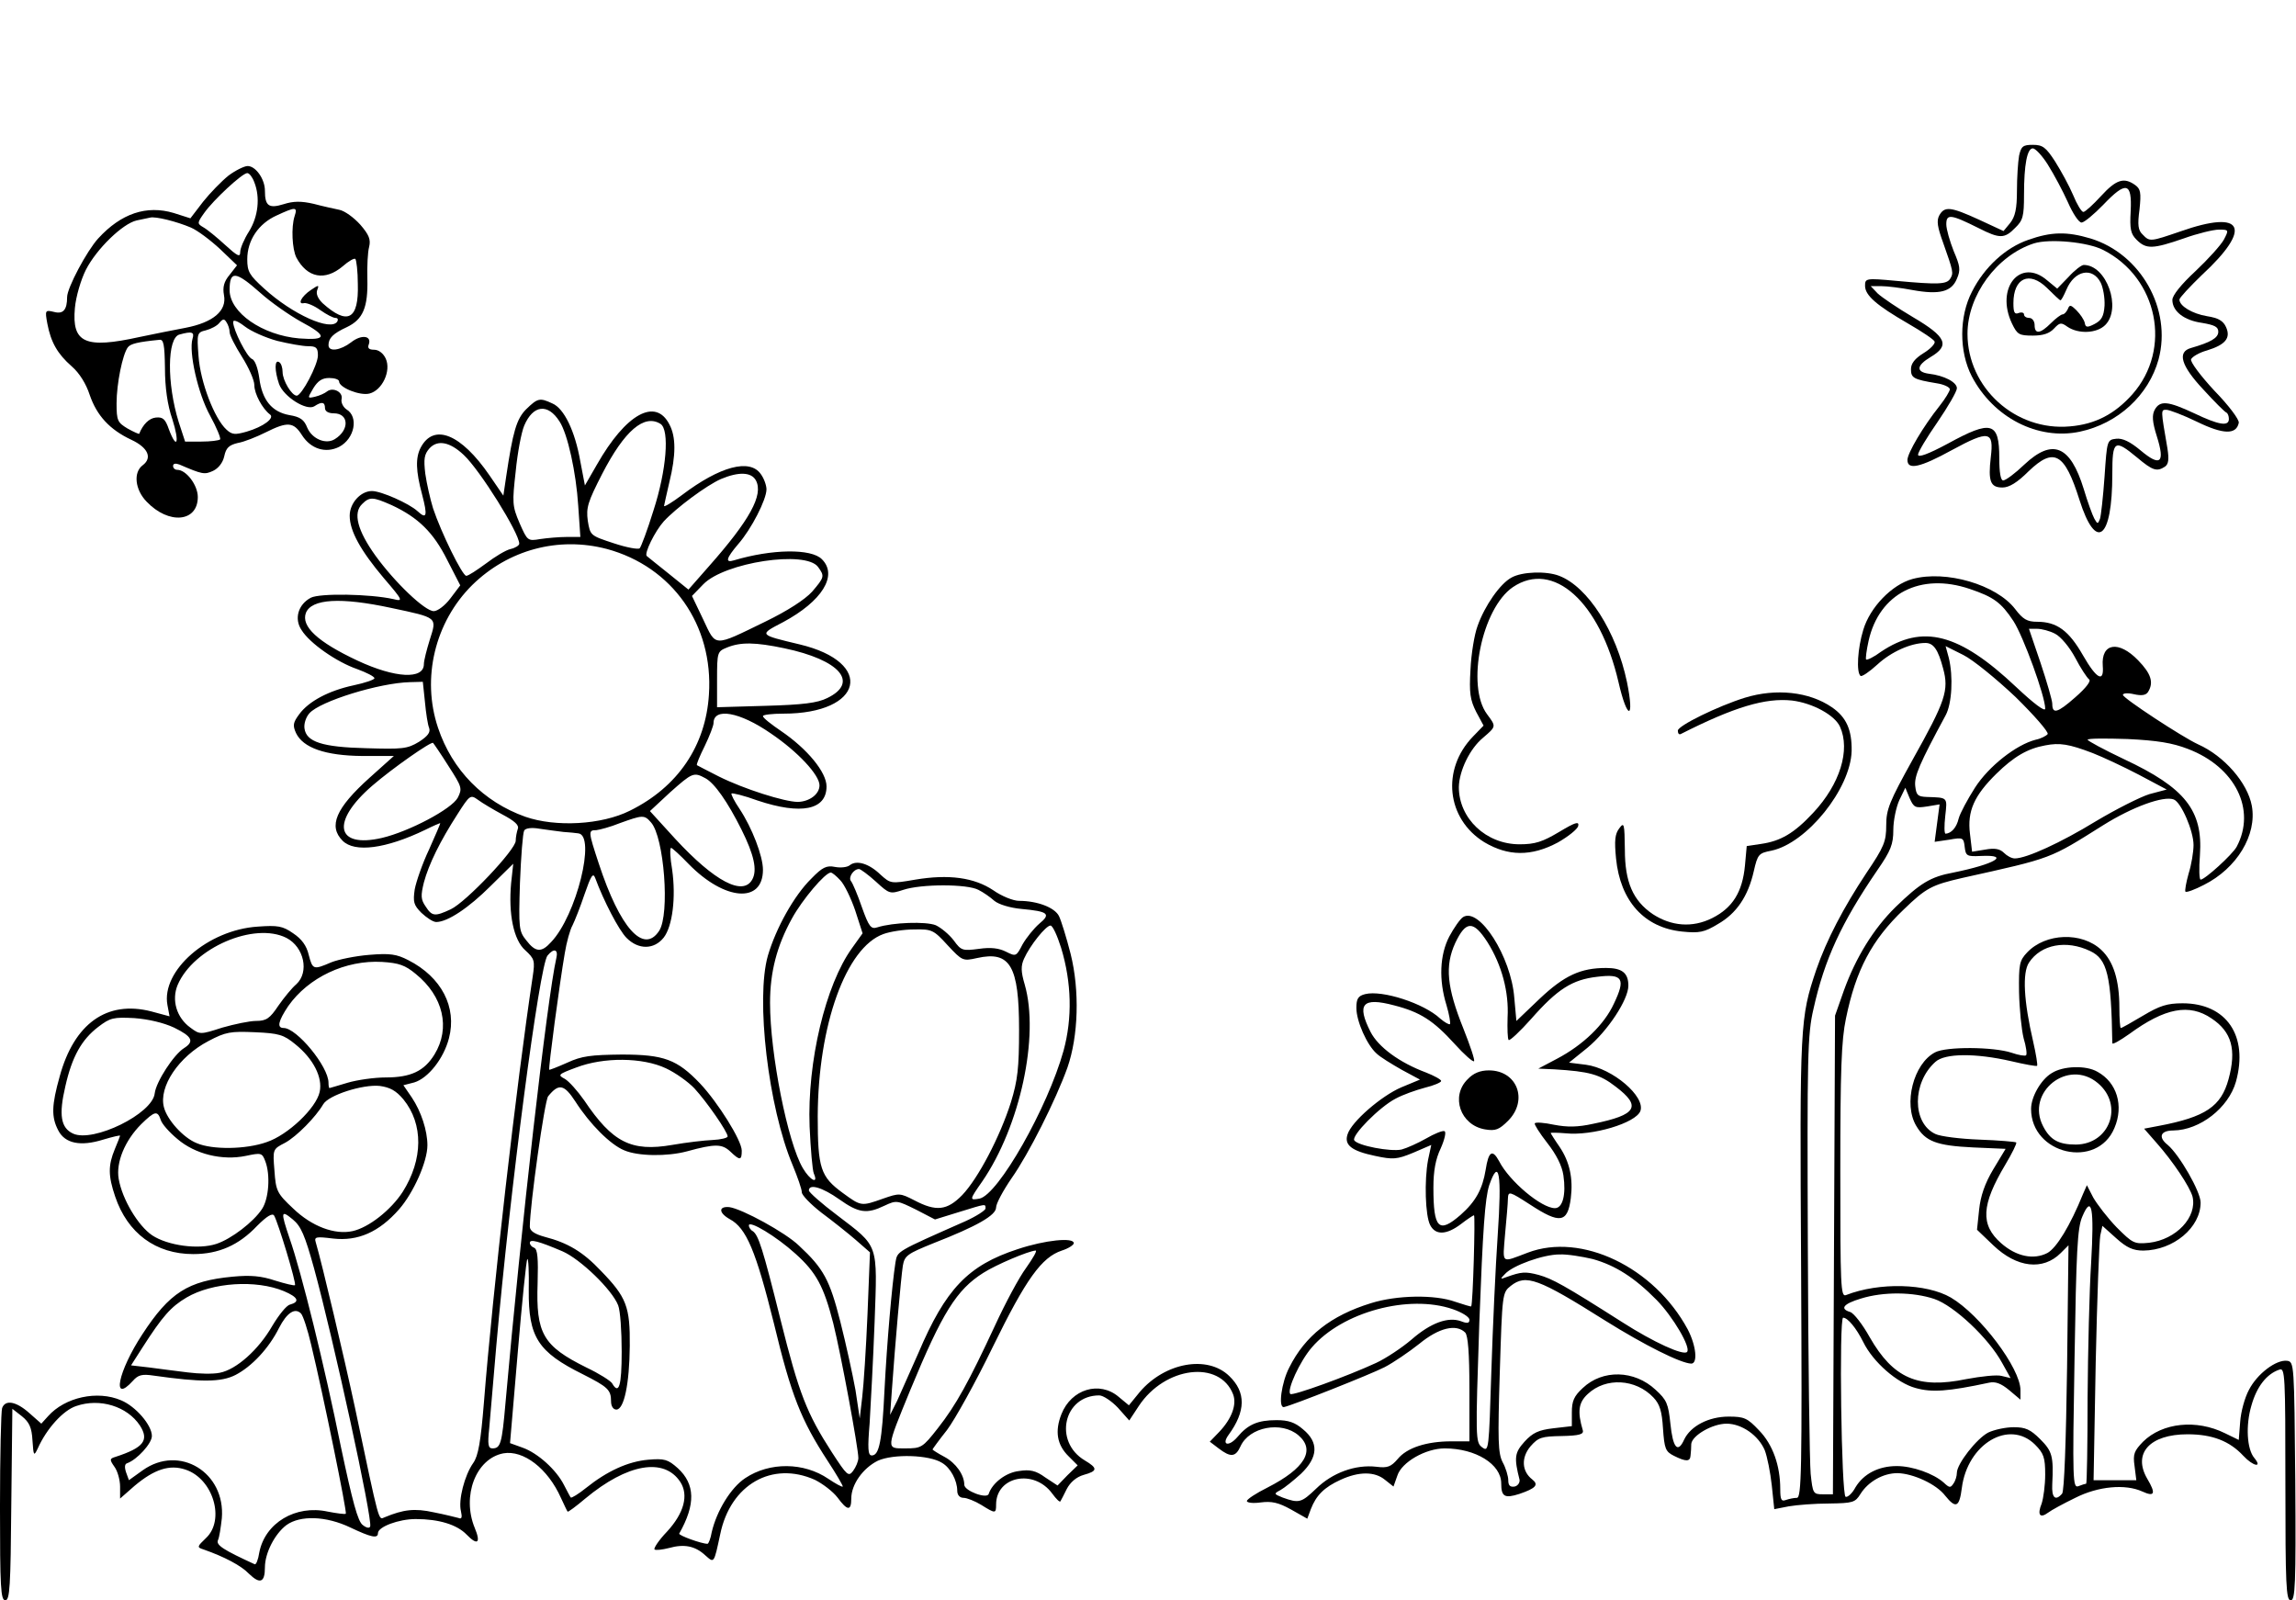 <?xml version="1.0" standalone="no"?>
<!DOCTYPE svg PUBLIC "-//W3C//DTD SVG 20010904//EN"
 "http://www.w3.org/TR/2001/REC-SVG-20010904/DTD/svg10.dtd">
<svg version="1.0" xmlns="http://www.w3.org/2000/svg"
 width="650pt" height="453pt" viewBox="0 0 650 453"
 preserveAspectRatio="xMidYMid meet">
<g transform="translate(0,453) scale(0.1,-0.1)"
fill="#000000" stroke="none">
<path d="M5716 4089 c-3 -17 -6 -62 -6 -99 0 -51 -5 -73 -19 -91 l-19 -23 -69
32 c-81 37 -98 39 -113 12 -8 -15 -5 -33 11 -77 29 -82 30 -86 20 -102 -10
-16 -34 -17 -153 -6 -86 8 -88 7 -88 -14 0 -27 32 -55 122 -107 40 -23 74 -46
75 -51 2 -6 -12 -21 -32 -33 -24 -15 -35 -29 -35 -45 0 -25 7 -29 73 -40 20
-3 37 -11 37 -17 0 -5 -13 -27 -29 -47 -47 -59 -91 -134 -91 -153 0 -29 35
-22 126 28 105 57 119 54 110 -20 -8 -69 -1 -86 33 -86 19 0 42 14 74 46 72
69 102 52 144 -81 47 -148 93 -112 93 73 0 96 6 100 70 47 44 -37 56 -41 79
-26 10 7 12 20 7 52 -19 110 -19 109 -3 109 8 0 48 -15 87 -34 74 -36 111 -37
118 -3 2 9 -29 50 -69 91 -39 42 -69 82 -66 89 3 7 23 19 45 25 52 16 68 35
54 66 -8 18 -22 26 -54 31 -42 7 -78 29 -78 47 0 5 29 36 63 69 145 134 119
187 -60 124 -85 -29 -87 -30 -107 -9 -13 12 -15 27 -9 71 5 48 3 58 -12 69
-32 23 -54 16 -97 -31 -23 -25 -45 -45 -50 -45 -5 0 -18 21 -29 48 -11 26 -34
68 -51 95 -26 40 -35 47 -63 47 -28 0 -33 -4 -39 -31z m82 -26 c17 -27 42 -74
56 -105 14 -32 31 -58 39 -58 7 0 35 23 62 51 64 67 81 63 77 -18 -3 -52 0
-65 17 -82 27 -27 46 -26 133 4 39 14 84 25 100 25 28 0 28 -1 14 -28 -8 -15
-44 -55 -80 -89 -41 -38 -66 -69 -66 -82 0 -32 33 -58 84 -65 35 -6 46 -11 46
-25 0 -18 -22 -30 -77 -46 -40 -11 -29 -50 35 -118 31 -34 60 -63 65 -65 4 -2
7 -10 7 -18 0 -22 -29 -17 -98 16 -75 35 -97 37 -112 10 -8 -15 -7 -34 6 -75
24 -76 10 -87 -46 -40 -30 25 -51 35 -69 33 -26 -3 -26 -5 -33 -107 -4 -57
-10 -111 -13 -120 -6 -15 -7 -15 -16 1 -5 9 -19 47 -30 84 -38 123 -88 144
-168 69 -26 -25 -53 -45 -60 -45 -7 0 -11 22 -11 63 0 103 -22 109 -146 41
-56 -30 -84 -40 -84 -31 0 7 25 49 55 92 30 44 55 87 55 96 0 17 -36 36 -79
41 -37 5 -36 23 4 47 56 33 46 57 -49 113 -44 26 -88 56 -100 67 l-20 21 30 0
c17 0 56 -5 88 -11 77 -14 111 -5 126 32 11 25 9 36 -9 78 -11 28 -21 62 -21
76 0 30 12 29 92 -11 59 -30 73 -30 103 1 22 21 25 33 25 93 0 87 9 132 25
132 7 0 27 -21 43 -47z"/>
<path d="M5742 3851 c-64 -22 -124 -77 -159 -146 -37 -71 -37 -170 -1 -240 61
-117 187 -182 306 -157 108 23 195 103 223 205 38 142 -51 299 -193 342 -67
20 -111 19 -176 -4z m213 -29 c154 -79 195 -280 82 -408 -50 -56 -105 -85
-177 -91 -154 -14 -290 109 -290 262 0 109 83 222 188 256 45 14 153 4 197
-19z"/>
<path d="M5856 3746 l-32 -33 -28 23 c-76 66 -148 -21 -100 -122 15 -31 20
-34 59 -34 29 0 47 6 60 20 16 17 20 18 38 5 31 -21 83 -19 107 5 47 47 4 170
-61 170 -6 0 -26 -15 -43 -34z m91 -16 c7 -14 12 -43 11 -65 -2 -31 -9 -42
-28 -52 -21 -11 -26 -10 -28 3 -2 9 -13 25 -23 35 -17 17 -20 17 -25 4 -4 -8
-10 -15 -15 -15 -4 0 -19 -11 -33 -25 -30 -30 -46 -32 -46 -5 0 11 -7 20 -15
20 -8 0 -15 4 -15 10 0 5 -7 7 -15 4 -12 -5 -15 2 -15 28 0 71 45 92 95 43 19
-19 36 -35 38 -35 3 0 10 14 17 30 23 55 74 65 97 20z"/>
<path d="M647 4033 c-20 -16 -52 -49 -72 -74 l-36 -47 -47 15 c-77 23 -149 -1
-214 -72 -32 -35 -88 -140 -88 -166 0 -36 -11 -49 -37 -42 -25 6 -26 5 -19
-33 10 -53 29 -86 69 -121 22 -19 41 -50 51 -81 20 -58 56 -98 118 -127 47
-22 60 -51 32 -72 -27 -20 -22 -69 11 -103 63 -66 145 -58 145 13 0 34 -33 77
-58 77 -7 0 -12 5 -12 11 0 7 7 8 18 4 65 -28 71 -29 95 -18 15 7 28 23 32 42
5 23 13 31 38 37 18 3 53 17 79 30 62 31 79 30 103 -8 25 -39 67 -52 105 -33
44 23 56 85 21 106 -10 7 -16 20 -14 29 5 20 -24 35 -41 22 -6 -5 -21 -12 -34
-15 -22 -5 -22 -5 -5 24 13 21 25 29 45 29 15 0 28 -4 28 -10 0 -17 59 -41 86
-34 36 9 62 64 46 99 -7 15 -20 25 -33 25 -15 0 -19 5 -15 15 9 25 -21 29 -50
6 -30 -23 -64 -28 -64 -8 0 20 13 33 52 51 46 22 60 56 58 137 -1 35 1 76 5
90 5 21 0 34 -25 63 -18 20 -44 39 -59 42 -14 3 -47 10 -73 17 -35 8 -57 8
-85 -1 -42 -13 -53 -5 -53 38 0 33 -26 70 -49 70 -9 0 -34 -12 -54 -27z m73
-19 c17 -43 11 -97 -15 -139 -14 -22 -25 -48 -25 -59 0 -15 -8 -11 -43 21 -24
22 -51 44 -62 50 -17 10 -17 12 3 40 26 37 108 113 122 113 6 0 15 -12 20 -26z
m114 -96 c-10 -31 -7 -93 5 -117 31 -58 81 -67 131 -25 17 15 33 24 36 21 3
-3 7 -35 7 -71 3 -101 -29 -118 -100 -54 -13 13 -19 26 -15 37 6 15 4 15 -18
0 -27 -18 -39 -42 -19 -37 8 1 28 -7 46 -20 17 -12 36 -22 43 -22 6 0 8 -4 5
-10 -18 -29 -127 20 -207 93 -42 38 -48 48 -48 83 0 54 32 101 83 124 54 25
60 25 51 -2z m-294 -32 c19 -8 56 -36 83 -61 l48 -46 -21 -27 c-16 -19 -20
-35 -16 -57 9 -45 -31 -78 -109 -93 -33 -6 -91 -18 -130 -26 -154 -34 -192
-17 -183 82 3 33 17 80 31 108 30 59 104 131 144 140 15 3 33 7 38 8 15 4 75
-11 115 -28z m197 -185 c30 -27 82 -63 114 -81 77 -41 76 -54 -4 -48 -104 9
-197 73 -197 137 0 56 17 54 87 -8z m-87 -111 c0 -9 16 -40 35 -70 19 -30 35
-66 35 -80 0 -25 23 -67 44 -83 15 -10 -18 -35 -66 -49 -32 -9 -41 -9 -57 6
-34 31 -74 135 -79 208 -5 65 -4 67 21 73 15 4 32 13 38 21 10 12 14 12 20 2
5 -7 9 -20 9 -28z m135 -25 c33 -8 72 -15 87 -15 23 0 28 -4 28 -26 0 -27 -46
-114 -60 -114 -14 0 -40 43 -40 67 0 12 -4 25 -10 28 -13 8 -13 -24 0 -62 13
-36 78 -77 100 -63 21 14 30 12 30 -5 0 -9 9 -15 25 -15 43 0 45 -47 3 -73
-25 -16 -64 0 -78 32 -9 23 -20 31 -51 36 -49 9 -77 42 -85 105 -4 28 -12 51
-21 54 -14 6 -52 80 -53 104 0 8 12 4 33 -12 18 -14 59 -32 92 -41z m-240 6
c-11 -37 15 -155 50 -218 18 -33 31 -64 28 -67 -4 -3 -27 -6 -53 -6 l-46 0
-18 55 c-34 109 -33 239 2 248 36 10 43 7 37 -12z m-78 -83 c0 -54 7 -105 21
-145 21 -66 13 -89 -10 -28 -10 29 -17 35 -37 33 -19 -2 -36 -19 -47 -46 -1
-1 -15 5 -33 15 -28 17 -31 22 -31 71 0 56 17 139 32 159 8 10 28 15 89 21 12
2 15 -12 16 -80z"/>
<path d="M1490 3372 c-28 -28 -38 -64 -57 -191 l-8 -54 -39 57 c-81 118 -158
149 -195 79 -15 -29 -14 -66 4 -133 16 -61 13 -71 -13 -47 -24 22 -103 57
-129 57 -32 0 -63 -34 -63 -70 0 -43 31 -99 97 -177 54 -63 55 -66 27 -59 -67
15 -209 17 -234 4 -36 -19 -48 -60 -26 -92 23 -37 99 -90 157 -110 27 -10 49
-21 49 -26 0 -4 -26 -13 -59 -20 -70 -15 -127 -45 -154 -82 -17 -23 -19 -31
-9 -53 20 -42 83 -64 187 -65 l90 0 -68 -61 c-97 -87 -118 -138 -77 -179 34
-34 122 -23 234 31 22 11 41 19 42 19 2 0 -13 -33 -31 -74 -19 -40 -37 -92
-41 -114 -5 -35 -3 -44 19 -66 15 -14 33 -26 42 -26 32 0 92 40 154 102 l64
63 -6 -55 c-8 -87 7 -161 40 -190 26 -24 28 -29 21 -75 -46 -305 -113 -889
-138 -1205 -9 -111 -16 -151 -30 -171 -25 -35 -43 -106 -35 -137 4 -18 2 -23
-7 -19 -8 2 -39 10 -70 16 -54 12 -86 8 -139 -14 -18 -7 -13 -27 -84 310 -31
144 -93 407 -111 468 -5 16 0 17 49 11 70 -8 130 18 187 83 41 47 80 135 80
181 0 42 -18 96 -44 135 l-24 35 31 8 c39 12 83 67 98 125 23 88 -21 173 -115
221 -33 17 -52 20 -111 15 -38 -3 -87 -13 -107 -21 -51 -22 -53 -21 -64 21 -6
26 -20 45 -44 61 -30 21 -44 23 -100 19 -142 -9 -274 -125 -256 -222 l6 -32
-52 14 c-125 32 -218 -34 -259 -184 -23 -82 -24 -115 -4 -153 19 -37 63 -46
127 -26 27 8 48 13 48 11 0 -1 -7 -19 -15 -38 -19 -46 -19 -75 1 -134 35 -104
115 -163 221 -163 72 0 129 25 181 80 27 27 43 37 48 29 11 -18 64 -193 59
-197 -2 -2 -27 4 -56 13 -39 13 -69 16 -121 11 -126 -12 -178 -45 -255 -163
-69 -105 -88 -199 -27 -132 15 17 26 20 59 15 134 -19 191 -19 232 2 46 24 94
75 123 133 22 43 45 58 62 41 6 -6 19 -46 29 -89 34 -141 102 -474 98 -478 -2
-2 -25 1 -51 6 -91 20 -178 -32 -194 -116 -3 -20 -9 -35 -13 -33 -87 40 -110
54 -104 68 4 8 8 36 11 62 11 130 -120 210 -224 136 l-39 -28 -8 22 c-5 15 -4
24 3 26 28 10 70 56 70 77 0 31 -46 84 -87 101 -67 29 -159 9 -207 -45 l-19
-21 -34 30 c-37 33 -68 39 -77 14 -3 -9 -6 -135 -6 -280 0 -227 2 -264 15
-264 13 0 15 39 17 271 l3 271 27 -21 c21 -17 28 -32 30 -69 3 -44 4 -45 15
-22 25 56 72 108 109 120 67 23 144 -1 180 -55 27 -42 11 -63 -69 -89 -17 -5
-17 -8 -3 -28 9 -12 16 -38 16 -56 l0 -34 41 36 c56 47 99 61 144 46 79 -26
113 -143 58 -194 -25 -24 -26 -26 -7 -32 60 -21 107 -46 129 -69 31 -30 45
-25 45 18 0 41 28 95 61 120 39 28 112 26 181 -7 59 -28 78 -32 78 -16 0 18
59 40 107 40 66 0 117 -16 144 -44 31 -32 41 -24 23 19 -37 90 3 196 81 211
57 10 126 -43 163 -126 9 -19 17 -37 19 -39 1 -2 24 15 50 37 119 99 223 117
269 47 24 -37 11 -88 -38 -141 -23 -24 -38 -47 -35 -50 3 -3 21 -1 41 4 43 12
74 6 103 -21 25 -22 24 -24 42 60 29 141 147 208 268 154 22 -11 51 -33 64
-50 28 -38 39 -39 39 -3 0 40 33 86 75 107 44 20 146 17 182 -6 24 -14 43 -50
43 -79 0 -12 7 -20 18 -20 9 0 32 -9 50 -20 40 -25 42 -25 42 1 0 80 107 102
159 31 11 -15 21 -25 23 -22 2 3 10 19 18 35 10 19 27 34 48 40 40 11 40 19 3
41 -89 53 -60 184 41 184 11 0 35 -16 53 -35 l32 -36 27 41 c74 112 229 131
267 33 11 -29 -4 -69 -39 -106 l-27 -28 25 -19 c34 -26 48 -25 62 6 25 55 116
72 164 31 49 -42 18 -94 -88 -148 -32 -16 -58 -33 -58 -38 0 -5 18 -7 39 -4
31 4 50 0 86 -20 l46 -26 10 27 c15 39 38 62 84 83 52 24 97 24 126 0 l24 -19
11 31 c12 38 80 77 134 77 88 0 160 -45 160 -99 0 -38 10 -43 51 -30 47 16 56
26 37 41 -30 23 -32 62 -5 94 22 25 31 28 88 29 50 1 63 5 60 16 -16 54 -12
79 14 103 51 48 136 43 186 -10 18 -19 24 -39 27 -88 4 -57 7 -65 31 -77 34
-17 46 -17 47 1 1 8 2 23 2 33 3 24 60 57 100 57 43 0 90 -33 108 -75 7 -18
16 -63 20 -100 l7 -67 41 8 c23 4 74 8 114 8 68 1 74 3 89 27 22 35 64 59 105
59 44 -1 110 -31 135 -64 30 -37 40 -33 47 22 16 125 134 195 207 123 25 -25
29 -37 29 -85 0 -30 -5 -67 -10 -82 -13 -32 -5 -43 18 -26 9 7 44 26 77 42 65
33 142 40 190 18 35 -16 39 -6 14 36 -42 72 7 126 114 126 70 0 119 -19 158
-61 28 -30 55 -35 31 -6 -21 25 -25 92 -8 149 15 53 43 89 79 101 16 6 17 -14
17 -323 0 -288 2 -330 15 -330 13 0 15 42 13 338 -3 331 -3 337 -23 340 -31 4
-85 -37 -108 -82 -12 -22 -23 -62 -25 -91 l-4 -51 -39 19 c-81 40 -177 30
-232 -24 -25 -26 -29 -35 -24 -69 l5 -40 -60 0 -61 0 6 332 c4 183 10 345 13
361 l6 27 39 -35 c30 -27 48 -35 77 -35 85 1 162 65 162 136 0 31 -60 135 -93
163 -28 22 -21 41 16 41 75 1 156 64 177 138 36 130 -27 222 -151 222 -44 0
-65 -7 -112 -35 -32 -19 -60 -35 -63 -35 -2 0 -4 26 -4 58 0 78 -17 131 -51
163 -55 52 -158 48 -210 -7 -22 -23 -24 -34 -23 -112 1 -48 7 -107 13 -131 7
-23 10 -45 7 -48 -2 -3 -21 0 -41 7 -51 17 -186 18 -217 1 -61 -32 -90 -146
-53 -208 26 -44 57 -56 161 -61 l92 -4 -35 -58 c-24 -40 -36 -76 -40 -114 l-6
-57 46 -44 c67 -64 141 -72 191 -22 l22 22 -4 -345 c-3 -212 -8 -350 -14 -358
-19 -22 -30 -12 -28 26 4 80 0 94 -34 128 -28 28 -42 34 -75 34 -23 0 -55 -7
-72 -15 -33 -17 -89 -89 -89 -114 0 -9 -4 -23 -10 -31 -8 -12 -11 -12 -27 3
-29 26 -89 47 -133 47 -52 0 -94 -22 -117 -60 -9 -17 -22 -29 -28 -27 -12 4
-19 507 -7 507 13 0 37 -29 57 -69 28 -57 96 -116 148 -130 46 -13 91 -10 208
15 18 4 34 -2 57 -21 l32 -27 0 27 c0 62 -114 213 -197 262 -69 40 -202 44
-297 7 -15 -6 -16 25 -16 350 0 286 3 372 16 433 28 137 73 222 163 308 64 62
80 70 167 90 257 57 245 53 398 149 83 52 171 84 200 73 21 -8 56 -89 56 -129
0 -19 -6 -56 -14 -81 -7 -25 -11 -48 -9 -51 3 -3 27 6 52 19 94 47 151 142
136 224 -12 65 -78 141 -152 174 -44 20 -213 131 -213 140 0 5 14 6 31 2 22
-5 34 -3 40 6 17 27 9 52 -28 90 -55 57 -105 49 -100 -16 4 -48 -17 -38 -56
30 -40 70 -74 95 -130 95 -28 0 -40 7 -62 36 -53 69 -196 111 -291 85 -58 -16
-120 -80 -139 -144 -16 -52 -20 -119 -8 -130 3 -4 25 11 48 32 39 36 95 61
136 61 23 0 36 -19 50 -72 17 -62 7 -92 -86 -258 -66 -119 -75 -141 -75 -186
0 -46 -6 -61 -56 -135 -65 -98 -113 -190 -142 -274 -46 -137 -47 -151 -43
-842 3 -580 1 -653 -12 -653 -9 0 -22 -3 -31 -6 -13 -5 -16 1 -16 31 0 66 -21
126 -60 166 -33 35 -42 39 -86 39 -57 0 -108 -27 -126 -65 -18 -40 -32 -24
-39 45 -6 56 -10 67 -42 96 -60 56 -150 58 -206 5 -25 -23 -31 -37 -31 -69 l0
-39 -52 -6 c-43 -5 -59 -13 -82 -38 -28 -31 -30 -45 -14 -108 1 -8 -5 -17 -14
-19 -13 -2 -18 3 -18 18 0 11 -7 35 -16 51 -13 26 -14 61 -8 255 7 222 7 225
31 244 43 34 78 21 267 -98 112 -70 214 -121 244 -122 19 0 14 51 -10 97 -95
176 -301 275 -453 217 -77 -29 -71 -34 -64 53 4 43 8 88 8 100 1 22 4 21 63
-17 84 -55 106 -52 115 18 7 56 -3 103 -32 146 -14 20 -25 38 -25 39 0 1 19 1
42 -1 76 -8 199 29 212 63 15 41 -79 121 -154 131 l-48 6 52 42 c57 47 116
136 116 176 0 36 -18 50 -63 50 -72 0 -118 -21 -188 -87 l-66 -63 -6 66 c-9
116 -99 257 -145 228 -9 -6 -26 -31 -39 -55 -27 -52 -30 -123 -8 -194 8 -27
12 -51 10 -54 -3 -2 -15 5 -28 16 -46 43 -164 81 -212 69 -20 -5 -25 -13 -25
-39 0 -38 30 -105 57 -129 10 -10 43 -30 71 -46 l52 -28 -53 -22 c-56 -24
-141 -97 -152 -133 -10 -30 11 -47 78 -61 51 -11 62 -10 108 9 l51 22 -9 -42
c-11 -58 -8 -159 6 -185 15 -29 46 -28 87 3 18 14 35 25 37 25 4 0 -3 -253 -8
-258 -1 -1 -21 5 -45 13 -58 21 -166 19 -239 -4 -113 -35 -186 -92 -231 -182
-22 -42 -32 -115 -15 -112 24 5 244 92 285 113 25 13 69 43 98 66 56 46 105
57 130 32 8 -8 12 -58 12 -160 l0 -148 -51 0 c-70 0 -126 -18 -152 -50 -19
-22 -29 -26 -60 -22 -60 7 -125 -17 -171 -62 -42 -40 -48 -42 -95 -25 -25 10
-25 11 -6 21 11 6 37 27 58 46 49 47 51 89 6 126 -23 20 -42 26 -75 26 -53 0
-81 -12 -111 -48 -24 -28 -46 -23 -25 6 49 67 50 121 2 167 -62 60 -182 38
-253 -45 l-31 -38 -29 24 c-54 46 -134 22 -162 -49 -19 -48 -13 -87 21 -120
l25 -25 -29 -28 -28 -29 -35 23 c-26 19 -43 23 -74 18 -37 -4 -76 -34 -86 -65
-5 -15 -69 9 -69 26 0 28 -24 62 -56 79 -19 10 -34 20 -34 21 0 1 18 26 41 55
22 29 81 135 130 236 94 192 138 253 195 272 19 6 34 16 34 21 0 17 -81 9
-159 -17 -141 -46 -204 -113 -281 -294 -23 -52 -50 -113 -60 -135 l-20 -40 5
70 c9 129 26 320 31 352 5 29 13 34 87 64 123 48 177 79 177 101 0 11 20 48
44 83 48 68 125 221 158 313 31 89 35 218 9 322 -12 47 -27 95 -33 107 -12 24
-61 43 -113 43 -16 0 -49 13 -73 30 -54 36 -126 46 -221 30 -69 -12 -70 -11
-98 14 -33 32 -68 42 -87 27 -7 -6 -26 -8 -42 -5 -24 5 -36 -1 -67 -33 -49
-48 -100 -140 -123 -218 -35 -122 1 -429 70 -593 14 -34 26 -68 26 -77 0 -8
25 -34 56 -58 31 -23 75 -58 97 -77 l40 -35 -7 -175 c-4 -96 -11 -202 -15
-235 l-7 -60 -12 80 c-8 44 -27 131 -43 194 -30 118 -47 150 -117 215 -38 37
-161 104 -197 109 -31 3 -31 -16 1 -34 47 -25 74 -90 125 -295 49 -204 77
-274 152 -389 25 -38 44 -71 43 -73 -2 -2 -20 8 -41 22 -69 47 -166 48 -235 2
-41 -27 -81 -93 -95 -153 -3 -18 -9 -33 -12 -33 -17 0 -83 24 -80 29 47 83 45
140 -4 185 -28 25 -38 28 -84 24 -57 -5 -116 -32 -176 -80 -21 -17 -41 -29
-43 -27 -2 2 -10 18 -19 35 -22 44 -75 91 -117 106 l-36 13 22 258 c12 142 24
260 27 263 3 3 5 -36 4 -88 -1 -133 26 -175 153 -238 71 -36 80 -44 80 -77 0
-13 6 -23 15 -23 22 0 37 73 38 180 1 111 -9 138 -82 213 -50 53 -93 79 -159
96 -29 8 -42 17 -42 29 0 58 42 358 52 369 30 37 45 34 77 -15 41 -64 99 -122
138 -138 39 -17 122 -18 178 -3 80 22 99 21 122 0 28 -27 33 -26 33 2 0 29
-68 137 -118 190 -65 68 -102 82 -222 82 -87 -1 -113 -4 -154 -23 -27 -12 -50
-21 -51 -20 -3 3 29 243 44 330 5 31 15 67 22 79 6 12 22 52 34 88 18 52 24
62 30 46 24 -65 67 -148 89 -170 34 -34 78 -33 105 1 25 32 35 114 24 192 -6
34 -7 62 -3 62 3 0 26 -21 50 -46 102 -104 210 -112 210 -16 0 39 -31 119 -66
172 -15 22 -25 42 -23 44 2 2 36 -6 74 -20 123 -41 195 -27 195 40 0 40 -54
106 -129 157 -28 19 -51 37 -51 42 0 4 26 7 58 7 226 0 260 145 46 196 -117
28 -116 27 -47 63 110 59 156 132 110 178 -30 31 -142 29 -249 -3 -26 -8 -22
6 12 46 37 42 80 126 80 155 0 11 -7 31 -16 43 -31 45 -116 22 -223 -59 -28
-21 -51 -35 -51 -31 1 4 7 34 15 67 19 77 19 129 0 164 -39 76 -123 30 -205
-114 l-34 -59 -13 68 c-15 86 -46 150 -79 164 -36 17 -42 15 -74 -16z m94 -35
c23 -35 47 -144 53 -239 l6 -88 -39 0 c-21 0 -55 -3 -75 -6 -35 -6 -36 -5 -58
45 -21 49 -21 58 -11 147 5 52 16 110 24 129 25 59 67 64 100 12z m286 -7 c26
-17 17 -131 -20 -245 -17 -55 -35 -103 -39 -107 -4 -4 -37 2 -73 14 -67 22
-67 22 -74 64 -5 37 0 53 41 133 63 122 119 170 165 141z m-557 -88 c46 -43
157 -221 157 -251 0 -5 -11 -12 -24 -15 -14 -3 -45 -22 -70 -41 -26 -19 -50
-35 -56 -35 -11 0 -71 122 -94 191 -8 26 -18 70 -22 98 -5 42 -3 55 12 72 23
25 58 18 97 -19z m827 -72 c22 -41 -18 -113 -133 -243 l-58 -66 -57 46 c-31
25 -59 47 -61 49 -8 7 23 70 48 98 35 38 121 102 162 120 50 21 86 20 99 -4z
m-1031 -70 c75 -35 118 -77 157 -155 l37 -72 -28 -37 c-15 -20 -36 -36 -47
-36 -25 0 -110 81 -165 157 -51 71 -64 121 -38 146 21 21 30 21 84 -3z m609
-124 c185 -50 302 -215 289 -412 -9 -145 -88 -262 -224 -329 -80 -40 -210 -47
-296 -17 -118 42 -207 132 -247 252 -47 140 -9 299 97 404 102 100 244 138
381 102z m598 -51 c19 -26 18 -29 -17 -70 -20 -22 -69 -54 -133 -85 -148 -72
-138 -72 -175 6 l-32 67 32 33 c60 62 290 97 325 49z m3260 -62 c68 -23 89
-38 124 -91 28 -43 90 -213 90 -248 0 -10 -32 14 -82 61 -162 153 -265 179
-383 100 -20 -15 -39 -24 -42 -22 -2 2 1 26 7 53 30 134 147 194 286 147z
m-4468 -54 c132 -28 129 -26 109 -89 -9 -29 -17 -60 -17 -70 0 -44 -81 -40
-188 10 -113 53 -160 97 -146 135 16 40 98 45 242 14z m4710 -73 c16 -8 41
-38 57 -68 15 -29 33 -56 39 -61 7 -4 -8 -24 -39 -51 -51 -45 -65 -48 -65 -18
0 9 -15 61 -33 115 l-33 97 23 0 c13 0 36 -6 51 -14z m-3598 -41 c158 -33 213
-97 122 -141 -28 -14 -69 -19 -174 -22 l-138 -4 0 79 c0 77 1 79 28 90 39 16
81 15 162 -2z m3486 -138 c53 -52 94 -99 91 -105 -4 -5 -19 -13 -34 -16 -55
-14 -133 -75 -172 -136 -21 -33 -42 -72 -46 -87 -6 -26 -21 -42 -37 -43 -4 0
-4 23 -1 50 6 54 8 52 -52 54 -26 1 -30 5 -33 31 -3 28 12 63 86 200 18 33 22
110 9 163 l-9 33 50 -25 c28 -14 94 -68 148 -119z m-4503 -14 c3 -32 8 -65 12
-74 4 -12 -4 -23 -29 -39 -33 -20 -47 -21 -149 -18 -125 3 -170 18 -175 56 -2
13 4 32 14 43 30 34 198 86 285 88 l36 1 6 -57z m979 -89 c77 -52 138 -118
138 -147 0 -25 -28 -46 -61 -47 -38 0 -154 37 -224 72 -33 17 -61 31 -62 32
-2 2 8 26 22 54 14 29 25 58 25 65 0 45 74 32 162 -29z m4012 -44 c134 -51
194 -172 138 -277 -12 -22 -90 -93 -102 -93 -4 0 -5 31 -2 69 9 127 -42 191
-215 272 -57 27 -103 52 -103 55 0 4 51 4 113 2 84 -4 127 -11 171 -28z
m-4924 -49 c38 -59 39 -63 26 -89 -17 -32 -138 -96 -215 -114 -131 -30 -145
46 -27 148 58 50 167 126 172 121 2 -2 22 -31 44 -66z m4655 37 c28 -11 86
-38 130 -61 l79 -42 -49 -13 c-26 -8 -95 -43 -152 -77 -98 -60 -196 -105 -229
-105 -9 0 -22 7 -31 16 -11 11 -26 14 -53 9 l-37 -6 -6 51 c-8 64 12 108 75
170 49 48 88 71 138 80 41 8 67 4 135 -22z m-3928 -71 c26 -14 63 -67 102
-145 36 -72 45 -115 31 -141 -26 -49 -107 -6 -218 114 l-72 79 57 53 c63 56
67 58 100 40z m3458 -80 l36 6 -7 -53 -7 -53 41 6 c39 7 41 6 44 -20 3 -26 6
-28 46 -26 85 4 40 -23 -78 -47 -65 -12 -94 -30 -164 -98 -62 -61 -112 -142
-146 -236 l-25 -71 -3 -677 -3 -678 -28 0 c-28 0 -29 2 -35 58 -3 31 -7 323
-8 647 -2 535 -1 597 16 669 31 140 79 244 181 393 38 55 45 73 45 114 0 26 8
64 17 84 l17 35 12 -29 c12 -27 16 -29 49 -24z m-4032 -23 c34 -18 47 -30 43
-40 -3 -9 -6 -24 -6 -34 0 -25 -141 -174 -184 -194 -45 -21 -53 -20 -71 8 -14
20 -14 31 -5 68 14 52 46 117 95 193 35 55 37 56 58 41 12 -9 44 -28 70 -42z
m420 -22 c37 -41 54 -260 23 -307 -44 -67 -111 8 -171 191 -30 91 -30 94 -7
94 9 1 40 9 67 20 64 23 69 24 88 2z m-248 -27 c17 -1 35 -3 42 -4 51 -5 -5
-233 -77 -308 -27 -30 -44 -29 -70 5 -21 26 -22 34 -18 163 3 75 8 141 12 148
4 7 22 9 44 5 20 -3 51 -7 67 -9z m885 -141 c38 -35 40 -35 77 -23 51 17 181
17 213 0 14 -7 34 -21 45 -31 12 -10 44 -20 77 -23 76 -7 84 -14 50 -42 -15
-13 -36 -39 -47 -58 -18 -35 -19 -35 -47 -21 -20 10 -43 13 -77 8 -46 -6 -50
-5 -71 24 -13 17 -36 36 -51 43 -28 11 -121 8 -165 -6 -18 -6 -24 1 -44 57
-12 35 -26 68 -31 74 -8 10 7 34 23 34 4 0 26 -16 48 -36z m-101 4 c11 -11 30
-50 42 -85 l21 -65 -30 -42 c-75 -104 -127 -322 -120 -505 3 -64 8 -124 12
-133 14 -32 -11 -19 -31 15 -43 72 -93 324 -93 468 0 87 19 161 62 239 29 53
94 130 110 130 4 0 16 -10 27 -22z m625 -191 c30 -99 32 -199 7 -291 -45 -162
-185 -408 -238 -419 -29 -5 -29 -4 8 49 107 156 162 411 120 557 -11 37 -11
53 -2 73 17 38 62 94 75 94 6 0 19 -28 30 -63z m1207 16 c41 -65 61 -142 57
-213 -1 -32 0 -61 3 -64 3 -3 32 24 64 60 74 84 116 111 187 119 72 9 81 -5
47 -76 -27 -59 -87 -117 -161 -156 l-53 -28 45 -2 c99 -6 129 -14 174 -49 74
-56 60 -80 -63 -105 -45 -10 -74 -10 -111 -3 -28 6 -53 8 -55 4 -2 -3 14 -28
35 -55 26 -33 42 -65 46 -92 8 -55 -2 -93 -24 -93 -38 0 -129 76 -158 133 -19
35 -30 28 -38 -24 -9 -55 -28 -90 -71 -128 -62 -54 -77 -39 -77 77 0 47 6 81
21 112 11 25 16 47 10 48 -5 2 -28 -7 -52 -21 -23 -13 -54 -27 -69 -31 -31 -7
-125 11 -134 26 -9 13 72 95 117 118 20 11 57 24 83 31 25 6 46 15 46 19 0 4
-20 15 -43 24 -75 28 -135 72 -157 115 -40 79 -23 99 67 75 74 -19 111 -43
171 -109 27 -30 52 -52 55 -49 3 3 -11 44 -30 92 -47 117 -53 178 -23 243 30
63 51 64 91 2z m-1528 -9 c41 -44 43 -45 83 -36 94 21 119 -22 119 -203 0
-108 -4 -143 -23 -205 -31 -98 -93 -216 -138 -263 -43 -44 -74 -47 -135 -15
-41 21 -43 21 -89 5 -62 -22 -62 -22 -114 16 -63 46 -71 70 -71 217 1 258 80
478 186 516 19 7 58 13 87 13 50 1 55 -1 95 -45z m-1872 21 c50 -26 65 -97 28
-131 -12 -10 -35 -38 -51 -61 -24 -36 -34 -43 -63 -43 -18 0 -61 -9 -96 -19
-62 -20 -63 -20 -90 0 -39 28 -54 78 -36 121 45 105 217 179 308 133z m5106
-37 c49 -23 60 -69 63 -261 0 -5 21 7 48 26 101 74 170 87 233 44 57 -38 71
-88 48 -172 -21 -77 -65 -107 -197 -132 l-42 -8 35 -40 c47 -53 94 -124 102
-152 14 -58 -46 -122 -123 -131 -42 -4 -46 -2 -92 44 -26 27 -55 65 -66 84
l-18 35 -11 -25 c-36 -89 -75 -153 -101 -167 -39 -20 -88 -10 -131 28 -59 52
-56 108 12 222 19 32 33 60 31 63 -3 2 -49 6 -104 8 -54 2 -111 9 -125 16 -66
31 -66 145 0 204 27 25 115 25 215 2 38 -9 71 -15 73 -13 2 2 -3 33 -11 68
-27 116 -31 195 -12 224 34 52 106 65 173 33z m-4342 -20 c-26 -114 -100 -762
-144 -1260 -10 -115 -14 -128 -37 -128 -12 0 -14 11 -9 57 3 32 12 137 20 233
39 442 122 1077 145 1105 18 22 31 18 25 -7z m-398 -45 c78 -63 99 -153 53
-228 -29 -47 -67 -65 -138 -65 -32 0 -81 -7 -108 -15 -27 -8 -50 -15 -51 -15
-2 0 -3 7 -3 15 0 46 -90 155 -127 155 -20 0 -15 20 13 62 57 81 162 131 266
125 47 -3 65 -9 95 -34z m-684 -152 c51 -25 58 -39 28 -58 -29 -18 -79 -95
-83 -128 -6 -58 -174 -140 -231 -114 -35 16 -41 53 -22 134 19 84 46 132 93
168 34 26 43 28 102 25 40 -3 83 -13 113 -27z m343 -47 c51 -41 78 -94 69
-135 -10 -46 -90 -122 -150 -142 -59 -21 -154 -22 -198 -3 -38 15 -84 66 -93
102 -15 58 42 143 126 187 49 26 63 28 132 25 68 -3 81 -7 114 -34z m1049 -68
c28 -13 64 -39 81 -57 35 -38 94 -123 94 -136 0 -4 -19 -9 -42 -10 -24 -1 -75
-7 -115 -14 -116 -20 -169 7 -249 126 -19 27 -43 54 -55 61 -21 11 -19 13 32
32 78 30 188 29 254 -2z m-743 -88 c57 -70 56 -170 -2 -262 -33 -51 -96 -101
-142 -111 -50 -11 -115 13 -168 64 -46 43 -49 50 -53 107 -5 61 -5 61 30 79
33 18 87 73 108 109 15 26 112 57 160 52 29 -4 46 -13 67 -38z m-687 -58 c3
-11 24 -35 47 -54 50 -43 127 -62 194 -48 43 9 46 9 55 -15 15 -39 10 -106 -9
-135 -24 -37 -87 -85 -129 -99 -51 -17 -138 -5 -182 24 -40 27 -85 102 -95
160 -8 46 17 108 64 155 38 37 46 39 55 12z m3785 -327 c-6 -87 -14 -261 -18
-386 -7 -222 -7 -228 -26 -214 -19 14 -19 24 -8 354 10 264 16 350 28 388 28
80 36 33 24 -142z m-1864 102 c55 -39 78 -42 128 -18 34 16 36 15 89 -11 l54
-28 68 21 c78 24 75 24 75 10 0 -5 -26 -22 -57 -36 -199 -88 -192 -84 -198
-117 -10 -65 -24 -226 -31 -361 -7 -146 -15 -185 -36 -185 -11 0 -12 20 -6 92
3 51 10 179 14 285 8 226 13 212 -106 303 -44 33 -80 65 -80 70 0 20 38 9 86
-25z m3544 -180 c-5 -77 -9 -249 -10 -382 0 -134 -2 -243 -4 -243 -2 0 -12 -3
-22 -7 -16 -6 -17 14 -11 359 5 306 8 372 22 404 27 64 34 24 25 -131z m-5031
-15 c55 -201 166 -710 159 -731 -2 -6 -11 -4 -21 4 -14 10 -29 66 -62 222 -46
228 -112 495 -145 589 -26 77 -25 82 9 54 23 -19 34 -44 60 -138z m1363 41
c59 -53 80 -92 107 -197 22 -88 71 -354 71 -381 0 -10 -7 -26 -15 -37 -13 -17
-17 -13 -60 53 -71 110 -93 166 -145 374 -51 205 -63 241 -79 252 -6 3 -11 11
-11 16 0 16 78 -31 132 -80z m-660 7 c51 -22 141 -109 158 -153 6 -15 10 -73
10 -131 0 -98 -8 -123 -27 -90 -4 7 -37 28 -73 45 -123 61 -143 96 -138 239 2
70 0 96 -10 100 -6 2 -12 8 -12 14 0 11 24 5 92 -24z m1313 -47 c-20 -27 -59
-100 -88 -163 -74 -159 -110 -225 -162 -291 -43 -55 -47 -57 -91 -57 -56 0
-57 -6 13 165 91 220 131 284 207 332 36 23 128 62 148 63 5 0 -8 -22 -27 -49z
m1604 25 c64 -18 118 -52 181 -116 46 -47 98 -135 86 -147 -10 -11 -94 27
-183 84 -165 105 -198 123 -237 134 -38 10 -49 9 -91 -6 -18 -7 -19 -6 -4 9
22 24 108 55 154 55 22 1 64 -6 94 -13z m-3705 -91 c40 -17 46 -30 17 -38 -10
-2 -32 -30 -50 -60 -39 -68 -102 -124 -149 -133 -19 -4 -59 -3 -90 1 -32 4
-80 10 -109 14 l-52 6 32 50 c57 89 81 116 125 142 73 43 197 51 276 18z
m4672 -22 c56 -19 154 -111 192 -181 l24 -43 -25 6 c-13 4 -58 -1 -101 -9
-136 -28 -206 2 -273 119 -20 36 -45 68 -55 71 -30 9 -20 23 30 38 64 20 148
19 208 -1z m-1363 -29 c26 -9 47 -22 47 -30 0 -10 -6 -11 -24 -4 -36 13 -85
-4 -140 -52 -27 -23 -72 -53 -100 -66 -82 -38 -237 -94 -243 -88 -11 10 27 93
61 132 86 100 274 151 399 108z"/>
<path d="M4155 1475 c-49 -48 -21 -130 49 -142 30 -5 40 -1 66 25 57 58 25
142 -55 142 -25 0 -44 -8 -60 -25z"/>
<path d="M5808 1492 c-30 -18 -58 -67 -58 -101 0 -129 187 -172 236 -54 27 63
7 129 -48 159 -32 19 -98 17 -130 -4z m131 -28 c74 -62 34 -173 -62 -174 -49
0 -73 13 -93 52 -50 96 71 193 155 122z"/>
<path d="M4279 2895 c-32 -17 -76 -80 -96 -137 -9 -24 -18 -79 -20 -123 -4
-67 -1 -86 16 -120 l21 -39 -30 -31 c-90 -93 -75 -233 32 -299 67 -40 133 -41
208 -1 30 17 56 38 58 47 3 14 -9 10 -54 -17 -47 -28 -68 -35 -112 -35 -95 0
-172 73 -172 162 1 46 31 109 69 140 37 32 37 31 11 66 -60 80 -15 300 73 360
114 77 246 -41 299 -269 25 -109 46 -108 24 0 -30 144 -111 270 -192 301 -36
14 -105 12 -135 -5z"/>
<path d="M4940 2555 c-77 -24 -189 -79 -190 -93 0 -8 3 -12 8 -10 152 77 240
103 315 95 58 -7 121 -41 136 -74 30 -66 0 -163 -76 -244 -54 -58 -92 -80
-148 -88 l-40 -6 -5 -55 c-7 -75 -35 -120 -93 -149 -56 -28 -116 -23 -169 12
-55 38 -78 90 -78 182 -1 74 -2 79 -16 60 -12 -16 -14 -34 -9 -85 12 -121 80
-196 187 -207 49 -5 63 -2 101 21 53 30 86 79 102 150 11 48 14 51 50 58 100
21 224 175 227 282 1 60 -15 96 -56 124 -64 44 -158 54 -246 27z"/>
</g>
</svg>
